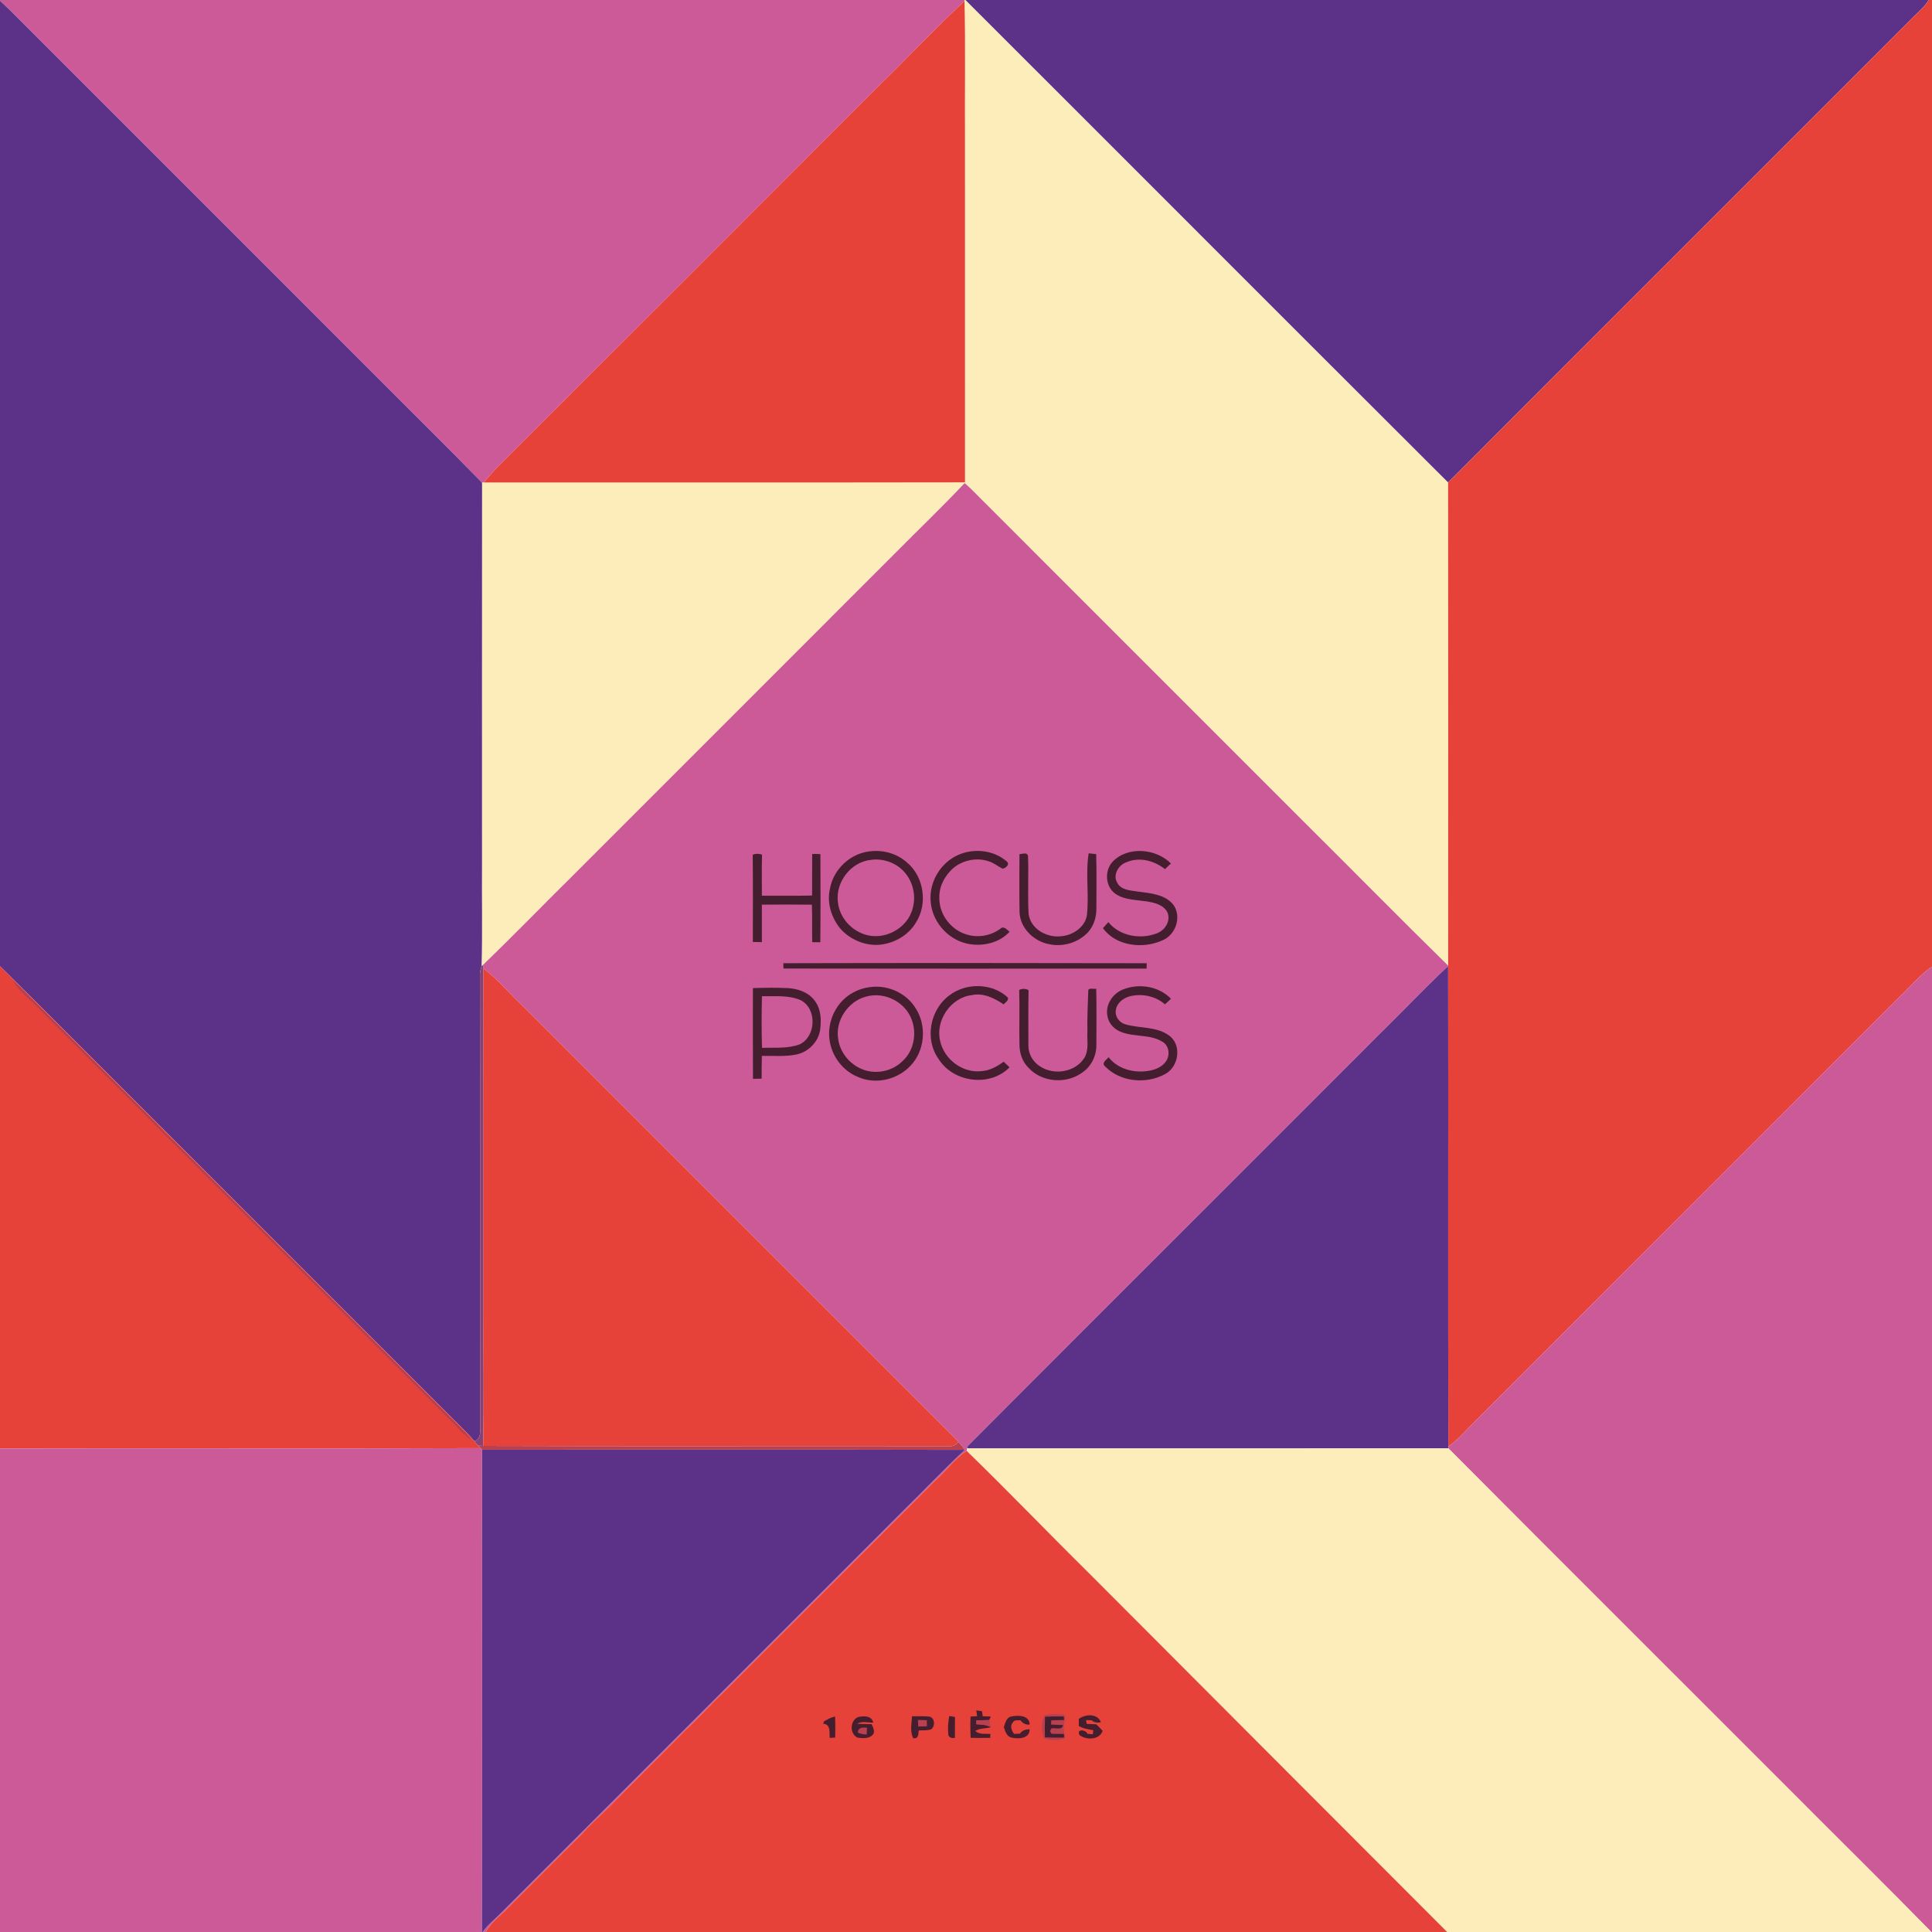 <?xml version="1.0" encoding="UTF-8" ?>
<!DOCTYPE svg PUBLIC "-//W3C//DTD SVG 1.1//EN" "http://www.w3.org/Graphics/SVG/1.1/DTD/svg11.dtd">
<svg width="1000pt" height="1000pt" viewBox="0 0 1000 1000" version="1.1" xmlns="http://www.w3.org/2000/svg">
<path fill="#cc5a98" d=" M 0.00 0.00 L 499.23 0.00 L 499.23 0.44 C 483.51 15.32 468.58 31.02 453.14 46.18 C 388.51 110.86 323.87 175.51 259.18 240.12 C 256.02 243.10 253.18 246.39 250.41 249.73 C 250.19 249.76 249.75 249.82 249.52 249.85 C 231.19 231.04 212.42 212.65 193.91 194.02 C 132.25 132.37 70.60 70.72 8.96 9.05 C 6.06 6.06 3.03 3.21 0.00 0.36 L 0.00 0.00 Z" />
<path fill="#fdedbb" d=" M 499.23 0.00 L 499.71 0.00 C 583.03 83.19 666.17 166.57 749.53 249.71 C 749.64 333.08 749.59 416.44 749.56 499.80 C 724.25 475.00 699.42 449.71 674.27 424.75 C 619.47 369.90 564.62 315.10 509.81 260.26 C 506.30 256.85 503.02 253.20 499.29 250.03 C 487.64 262.45 475.29 274.19 463.33 286.32 C 407.86 341.84 352.33 397.31 296.84 452.83 C 281.23 468.26 265.96 484.03 250.16 499.26 L 249.27 500.08 C 249.78 482.41 249.34 464.70 249.49 447.01 C 249.51 381.29 249.44 315.57 249.52 249.85 C 249.75 249.82 250.19 249.76 250.41 249.73 C 333.44 249.68 416.46 249.81 499.49 249.66 C 499.47 190.45 499.48 131.24 499.48 72.03 C 499.32 48.17 499.79 24.29 499.23 0.44 L 499.23 0.00 Z" />
<path fill="#5c3288" d=" M 499.71 0.00 L 998.32 0.00 C 995.87 3.92 992.22 6.79 989.04 10.07 C 909.25 89.99 829.25 169.72 749.53 249.71 C 666.17 166.57 583.03 83.19 499.71 0.00 Z" />
<path fill="#e64239" d=" M 998.32 0.00 L 1000.00 0.00 L 1000.00 500.33 C 993.81 504.62 989.03 510.49 983.61 515.64 C 909.57 589.61 835.64 663.67 761.59 737.62 C 757.79 741.50 754.17 745.61 749.67 748.71 C 749.45 665.82 749.70 582.93 749.55 500.04 L 749.56 499.80 C 749.59 416.44 749.64 333.08 749.53 249.71 C 829.25 169.72 909.25 89.99 989.04 10.07 C 992.22 6.79 995.87 3.92 998.32 0.00 Z" />
<path fill="#5c3288" d=" M 0.00 0.36 C 3.03 3.21 6.06 6.06 8.96 9.05 C 70.60 70.72 132.25 132.37 193.91 194.02 C 212.42 212.65 231.19 231.04 249.52 249.85 C 249.44 315.57 249.51 381.29 249.49 447.01 C 249.34 464.70 249.78 482.41 249.27 500.08 C 248.91 501.36 248.46 502.64 248.42 504.00 C 248.55 581.66 248.42 659.33 248.50 737.00 C 248.33 740.26 249.50 744.57 245.55 746.00 C 241.07 740.63 235.81 735.99 230.96 730.98 C 176.83 676.81 122.66 622.69 68.53 568.52 C 45.66 545.75 22.97 522.79 0.00 500.13 L 0.00 0.36 Z" />
<path fill="#e64239" d=" M 453.14 46.18 C 468.58 31.02 483.51 15.32 499.23 0.44 C 499.79 24.29 499.32 48.17 499.48 72.03 C 499.48 131.24 499.47 190.45 499.49 249.66 C 416.46 249.81 333.44 249.68 250.41 249.73 C 253.18 246.39 256.02 243.10 259.18 240.12 C 323.87 175.51 388.51 110.86 453.14 46.18 Z" />
<path fill="#cc5a98" d=" M 463.33 286.32 C 475.29 274.19 487.64 262.45 499.29 250.03 C 503.02 253.20 506.30 256.85 509.81 260.26 C 564.62 315.10 619.47 369.90 674.27 424.75 C 699.42 449.71 724.25 475.00 749.56 499.80 L 749.55 500.04 C 737.21 511.53 725.69 523.86 713.61 535.62 C 642.69 606.71 571.51 677.56 500.66 748.72 L 500.53 749.70 C 500.47 750.12 500.42 750.55 500.38 750.99 C 493.78 755.07 489.50 761.79 483.61 766.73 C 447.26 803.34 410.58 839.62 374.20 876.19 C 367.43 882.43 361.49 889.49 354.62 895.63 C 341.77 908.78 328.61 921.61 315.79 934.80 C 310.68 939.65 305.46 944.40 300.76 949.67 C 288.12 962.08 275.68 974.67 263.17 987.20 C 259.21 991.42 254.20 994.76 251.45 1000.00 L 249.83 1000.00 C 252.62 996.11 256.48 993.17 259.78 989.75 C 328.94 920.59 398.10 851.44 467.25 782.27 C 478.05 771.74 488.38 760.73 499.42 750.44 C 498.35 749.03 497.30 747.63 496.15 746.31 C 420.90 671.09 345.66 595.85 270.44 520.59 C 263.63 514.21 257.69 506.91 250.25 501.22 C 250.23 500.73 250.18 499.75 250.16 499.26 C 265.96 484.03 281.23 468.26 296.84 452.83 C 352.33 397.31 407.86 341.84 463.33 286.32 Z" />
<path fill="#441e2e" d=" M 447.12 441.22 C 454.85 439.25 463.60 441.06 469.54 446.50 C 478.40 453.96 480.28 468.18 473.91 477.80 C 469.91 484.33 462.53 488.40 454.98 489.03 C 447.55 489.54 440.09 486.31 435.10 480.84 C 430.36 475.18 427.88 467.33 429.58 460.04 C 431.13 451.07 438.32 443.45 447.12 441.22 Z" />
<path fill="#441e2e" d=" M 494.50 443.23 C 502.81 438.78 514.00 439.61 521.15 445.93 C 522.85 447.40 520.54 449.35 519.01 449.64 C 516.43 448.46 514.26 446.47 511.50 445.73 C 504.49 443.42 496.18 445.73 491.39 451.35 C 488.12 455.06 485.92 459.97 486.20 464.98 C 486.15 473.62 492.61 481.75 500.95 483.87 C 506.66 485.44 512.93 484.25 517.71 480.77 C 519.49 478.97 521.16 481.22 522.54 482.28 C 517.05 488.32 507.78 490.21 500.04 488.29 C 489.95 485.84 482.13 476.36 481.67 466.00 C 481.07 456.80 486.35 447.51 494.50 443.23 Z" />
<path fill="#441e2e" d=" M 575.95 445.96 C 583.84 437.82 598.35 439.19 606.07 446.93 C 605.03 447.90 604.02 448.88 602.99 449.86 C 597.47 445.46 589.68 443.38 583.00 446.31 C 578.94 447.70 575.88 452.81 578.23 456.83 C 580.17 460.74 585.10 460.88 588.88 461.46 C 595.38 462.36 603.15 462.82 607.47 468.50 C 611.64 474.66 608.56 483.83 601.79 486.67 C 591.78 491.32 577.62 489.80 570.87 480.40 C 571.81 479.36 572.75 478.33 573.69 477.30 C 579.58 484.61 590.48 486.40 598.95 483.03 C 603.01 481.40 605.97 476.87 604.37 472.50 C 602.45 468.24 597.35 467.16 593.19 466.51 C 587.86 465.73 582.01 465.80 577.40 462.68 C 572.05 458.96 571.56 450.59 575.95 445.96 Z" />
<path fill="#441e2e" d=" M 389.61 442.45 C 391.17 441.73 392.81 441.82 394.41 442.34 C 394.26 449.43 394.35 456.52 394.35 463.61 C 403.01 463.57 411.68 463.76 420.34 463.52 C 420.40 456.36 420.31 449.19 420.39 442.03 C 421.80 441.98 423.22 441.99 424.65 442.10 C 424.68 457.31 424.77 472.51 424.60 487.72 C 423.20 487.70 421.80 487.68 420.41 487.66 C 420.25 481.19 420.49 474.72 420.23 468.25 C 411.60 468.16 402.97 468.18 394.34 468.24 C 394.33 474.70 394.32 481.16 394.35 487.63 C 392.78 487.63 391.22 487.61 389.67 487.57 C 389.70 472.53 389.77 457.49 389.61 442.45 Z" />
<path fill="#441e2e" d=" M 527.67 442.09 C 529.18 442.13 531.45 440.88 532.09 442.96 C 532.49 452.95 531.85 462.98 532.40 472.96 C 533.34 480.76 541.77 485.47 549.12 484.60 C 555.17 484.19 561.60 479.98 562.59 473.68 C 563.77 463.04 561.79 452.26 563.50 441.67 C 564.47 441.78 566.41 441.99 567.38 442.10 C 567.67 451.38 567.49 460.68 567.49 469.96 C 567.56 474.42 566.29 478.99 563.29 482.38 C 558.24 487.89 550.16 490.35 542.88 488.67 C 534.96 487.15 527.92 480.29 527.71 471.96 C 527.54 462.01 527.65 452.05 527.67 442.09 Z" />
<path fill="#cc5a98" d=" M 450.80 445.07 C 456.52 444.24 462.63 446.14 466.86 450.10 C 472.25 455.05 474.41 463.13 472.41 470.14 C 469.76 480.73 457.28 487.24 447.06 483.48 C 439.98 481.03 434.42 474.43 433.70 466.91 C 432.36 456.62 440.39 446.12 450.80 445.07 Z" />
<path fill="#441e2e" d=" M 405.42 498.56 C 468.13 498.40 530.84 498.43 593.55 498.56 C 593.53 499.25 593.49 500.63 593.46 501.32 C 530.82 501.41 468.17 501.40 405.53 501.31 C 405.50 500.63 405.45 499.25 405.42 498.56 Z" />
<path fill="#e64239" d=" M 0.00 500.13 C 22.97 522.79 45.66 545.75 68.53 568.52 C 122.66 622.69 176.83 676.81 230.96 730.98 C 235.81 735.99 241.07 740.63 245.55 746.00 C 246.18 746.76 246.82 747.53 247.49 748.28 C 247.78 748.60 248.36 749.24 248.65 749.56 C 165.77 749.89 82.88 749.53 0.00 749.75 L 0.00 500.13 Z" />
<path fill="#884174" d=" M 248.42 504.00 C 248.46 502.64 248.91 501.36 249.27 500.08 L 250.16 499.26 C 250.18 499.75 250.23 500.73 250.25 501.22 C 250.34 559.81 250.26 618.41 250.29 677.01 C 250.14 700.80 250.58 724.61 250.08 748.40 C 249.43 748.37 248.14 748.31 247.49 748.28 C 246.82 747.53 246.18 746.76 245.55 746.00 C 249.50 744.57 248.33 740.26 248.50 737.00 C 248.42 659.33 248.55 581.66 248.42 504.00 Z" />
<path fill="#5c3288" d=" M 749.55 500.04 C 749.70 582.93 749.45 665.82 749.67 748.71 C 749.68 748.95 749.70 749.44 749.71 749.69 C 666.65 749.73 583.59 749.70 500.53 749.70 L 500.66 748.72 C 571.51 677.56 642.69 606.71 713.61 535.62 C 725.69 523.86 737.21 511.53 749.55 500.04 Z" />
<path fill="#cc5a98" d=" M 983.61 515.64 C 989.03 510.49 993.81 504.62 1000.00 500.33 L 1000.00 1000.00 L 999.69 1000.00 C 974.81 974.63 949.47 949.71 924.42 924.51 C 866.19 866.22 807.82 808.08 749.71 749.69 C 749.70 749.44 749.68 748.95 749.67 748.71 C 754.17 745.61 757.79 741.50 761.59 737.62 C 835.64 663.67 909.57 589.61 983.61 515.64 Z" />
<path fill="#e64239" d=" M 250.25 501.22 C 257.69 506.91 263.63 514.21 270.44 520.59 C 345.66 595.85 420.90 671.09 496.15 746.31 C 494.85 747.91 493.10 748.81 491.01 748.54 C 410.70 748.41 330.39 748.68 250.08 748.40 C 250.58 724.61 250.14 700.80 250.29 677.01 C 250.26 618.41 250.34 559.81 250.25 501.22 Z" />
<path fill="#b94050" d=" M 6.69 507.96 C 10.38 510.31 13.23 513.66 16.25 516.76 C 34.07 534.29 51.46 552.25 69.31 569.74 C 74.53 575.15 80.05 580.26 85.02 585.90 C 100.51 600.40 115.08 615.87 130.29 630.69 C 134.85 635.82 140.02 640.33 144.59 645.45 C 152.72 652.64 159.86 660.85 167.77 668.24 C 191.63 692.03 215.41 715.92 239.20 739.78 C 240.92 741.53 242.45 743.47 243.92 745.45 C 240.76 743.19 238.06 740.41 235.45 737.56 C 163.98 666.05 92.43 594.63 21.02 523.07 C 16.34 517.95 10.51 513.83 6.69 507.96 Z" />
<path fill="#441e2e" d=" M 453.00 510.71 C 461.37 510.52 469.77 514.84 474.07 522.10 C 479.74 531.03 478.73 543.69 471.45 551.43 C 464.70 558.85 453.14 561.58 443.93 557.36 C 436.03 554.17 430.40 546.45 429.34 538.05 C 428.03 528.39 433.09 518.10 441.83 513.62 C 445.23 511.73 449.13 510.85 453.00 510.71 Z" />
<path fill="#441e2e" d=" M 491.31 515.27 C 499.96 508.51 513.63 508.73 521.68 516.34 C 522.17 517.96 520.32 518.77 519.52 519.88 C 514.69 516.67 509.02 513.76 503.04 515.06 C 492.09 516.33 484.03 528.19 486.63 538.85 C 488.70 548.36 498.36 555.61 508.12 554.41 C 512.37 554.13 516.12 551.94 519.53 549.55 C 520.53 550.51 521.52 551.47 522.53 552.44 C 512.42 562.83 493.37 560.33 485.80 548.10 C 478.49 537.93 481.34 522.61 491.31 515.27 Z" />
<path fill="#441e2e" d=" M 581.14 512.20 C 589.40 508.82 599.79 510.40 606.09 516.94 C 605.06 517.91 604.02 518.88 603.01 519.86 C 597.98 515.46 590.91 514.08 584.51 515.74 C 581.21 516.76 578.00 519.26 577.55 522.90 C 577.01 526.23 579.42 529.37 582.59 530.22 C 590.00 532.36 598.54 531.21 605.07 535.95 C 611.90 540.79 610.15 552.30 602.99 555.97 C 593.30 561.30 579.72 560.06 571.94 551.90 C 569.92 550.16 572.81 548.52 573.79 547.22 C 579.14 554.06 588.85 555.94 596.93 553.74 C 599.59 552.91 602.28 551.46 603.74 548.99 C 605.70 545.85 605.04 541.06 601.64 539.19 C 595.32 535.28 587.42 536.82 580.65 534.27 C 577.02 533.04 573.93 529.98 573.25 526.14 C 571.91 520.32 575.76 514.35 581.14 512.20 Z" />
<path fill="#441e2e" d=" M 389.71 511.44 C 395.77 511.25 401.85 511.15 407.92 511.44 C 413.40 511.74 419.27 513.95 422.28 518.81 C 425.01 522.92 425.11 528.13 424.53 532.88 C 423.67 539.29 418.36 544.59 412.08 545.84 C 406.24 547.00 400.25 546.38 394.34 546.54 C 394.24 550.46 394.22 554.39 394.23 558.32 C 392.73 558.34 391.24 558.36 389.75 558.39 C 389.65 542.74 389.71 527.09 389.71 511.44 Z" />
<path fill="#441e2e" d=" M 527.55 512.39 C 529.12 511.62 530.82 511.66 532.38 512.49 C 532.19 522.00 532.29 531.51 532.30 541.02 C 532.18 545.38 534.57 549.59 538.24 551.89 C 545.45 556.77 556.50 555.05 561.26 547.55 C 563.72 543.48 562.58 538.50 562.84 534.01 C 562.68 527.00 563.05 520.00 563.27 513.01 C 563.20 510.89 566.19 512.15 567.41 511.73 C 567.62 521.46 567.53 531.20 567.48 540.93 C 567.54 546.73 564.57 552.48 559.60 555.54 C 551.34 561.18 539.05 560.14 532.29 552.60 C 529.16 549.57 527.76 545.20 527.68 540.93 C 527.47 531.42 527.82 521.90 527.55 512.39 Z" />
<path fill="#cc5a98" d=" M 448.52 515.77 C 458.01 513.22 468.73 518.69 471.98 528.00 C 474.62 535.19 472.93 543.97 467.18 549.19 C 462.24 554.15 454.57 556.00 447.88 554.01 C 440.73 551.84 434.93 545.45 433.88 538.00 C 432.10 528.29 439.03 518.12 448.52 515.77 Z" />
<path fill="#cc5a98" d=" M 394.43 542.35 C 394.11 533.44 394.18 524.52 394.39 515.62 C 401.10 515.78 408.20 514.93 414.51 517.73 C 422.95 522.14 422.44 536.38 413.99 540.53 C 407.76 542.88 400.95 542.14 394.43 542.35 Z" />
<path fill="#b94050" d=" M 496.15 746.31 C 497.30 747.63 498.35 749.03 499.42 750.44 C 416.12 750.25 332.81 750.39 249.51 750.37 L 248.65 749.56 C 248.36 749.24 247.78 748.60 247.49 748.28 C 248.14 748.31 249.43 748.37 250.08 748.40 C 330.39 748.68 410.70 748.41 491.01 748.54 C 493.10 748.81 494.85 747.91 496.15 746.31 Z" />
<path fill="#cc5a98" d=" M 0.00 749.75 C 82.88 749.53 165.77 749.89 248.65 749.56 L 249.51 750.37 C 249.45 833.58 249.66 916.79 249.40 1000.00 L 0.00 1000.00 L 0.00 749.75 Z" />
<path fill="#5c3288" d=" M 249.51 750.37 C 332.81 750.39 416.12 750.25 499.42 750.44 C 488.38 760.73 478.05 771.74 467.25 782.27 C 398.10 851.44 328.94 920.59 259.78 989.75 C 256.48 993.17 252.62 996.11 249.83 1000.00 L 249.40 1000.00 C 249.66 916.79 249.45 833.58 249.51 750.37 Z" />
<path fill="#fdedbb" d=" M 500.38 750.99 C 500.42 750.55 500.47 750.12 500.53 749.70 C 583.59 749.70 666.65 749.73 749.71 749.69 C 807.82 808.08 866.19 866.22 924.42 924.51 C 949.47 949.71 974.81 974.63 999.69 1000.00 L 749.05 1000.00 C 687.26 938.12 625.46 876.26 563.73 814.33 C 542.48 793.35 521.81 771.79 500.38 750.99 Z" />
<path fill="#e64239" d=" M 483.61 766.73 C 489.50 761.79 493.78 755.07 500.38 750.99 C 521.81 771.79 542.48 793.35 563.73 814.33 C 625.46 876.26 687.26 938.12 749.05 1000.00 L 251.45 1000.00 C 254.20 994.76 259.21 991.42 263.17 987.20 C 275.68 974.67 288.12 962.08 300.76 949.67 C 305.46 944.40 310.68 939.65 315.79 934.80 C 328.61 921.61 341.77 908.78 354.62 895.63 C 361.49 889.49 367.43 882.43 374.20 876.19 C 410.58 839.62 447.26 803.34 483.61 766.73 Z" />
<path fill="#441e2e" d=" M 505.31 885.28 C 506.30 885.41 507.29 885.56 508.28 885.71 C 508.37 886.36 508.56 887.67 508.65 888.32 C 510.04 888.35 511.43 888.41 512.84 888.48 C 512.63 888.93 512.21 889.84 512.00 890.30 C 509.78 890.33 507.56 890.40 505.35 890.46 C 505.36 890.96 505.37 891.98 505.38 892.48 C 507.95 892.58 510.58 892.73 512.91 893.98 C 510.21 894.81 507.21 894.35 504.76 895.96 C 506.97 897.85 509.96 897.34 512.64 897.47 L 512.53 899.52 C 509.16 899.55 505.79 899.55 502.42 899.50 C 502.22 895.83 502.20 892.16 502.34 888.49 C 503.48 888.41 504.62 888.34 505.77 888.28 C 505.61 887.27 505.46 886.27 505.31 885.28 Z" />
<path fill="#b94050" d=" M 540.73 887.69 C 543.98 887.03 547.37 887.08 550.65 887.49 C 552.01 888.30 550.97 890.10 550.99 891.35 C 550.36 894.06 550.65 896.84 551.54 899.46 C 548.12 901.14 543.80 901.06 540.31 899.66 C 539.01 896.01 538.72 891.11 540.73 887.69 Z" />
<path fill="#441e2e" d=" M 472.07 888.36 C 475.23 888.40 478.44 888.11 481.58 888.63 C 483.98 889.90 484.03 893.46 481.97 895.11 C 479.90 895.78 477.67 895.54 475.53 895.68 C 475.28 897.59 475.49 900.16 472.69 899.67 C 470.87 896.22 471.88 892.07 472.07 888.36 Z" />
<path fill="#441e2e" d=" M 491.32 888.20 C 492.31 888.35 493.29 888.51 494.29 888.69 C 494.29 892.28 494.28 895.87 494.26 899.47 C 492.39 899.92 490.62 899.16 490.79 897.01 C 490.51 894.06 490.84 891.10 491.32 888.20 Z" />
<path fill="#441e2e" d=" M 523.54 888.43 C 527.09 887.74 532.75 887.71 532.99 892.62 C 530.94 892.87 529.36 892.03 528.21 890.43 C 526.90 890.54 525.17 890.04 524.34 891.39 C 522.62 893.11 523.56 895.81 524.91 897.46 C 525.65 897.43 527.13 897.38 527.87 897.35 C 529.09 895.68 530.92 895.02 532.95 895.09 C 532.93 900.04 526.99 900.21 523.42 899.34 C 520.97 898.73 520.35 896.03 519.57 894.00 C 520.32 891.86 520.86 888.89 523.54 888.43 Z" />
<path fill="#441e2e" d=" M 558.40 889.72 C 561.80 887.09 568.09 886.83 569.84 891.47 C 568.07 891.72 566.34 891.72 565.03 890.39 C 564.31 890.38 562.87 890.34 562.15 890.33 C 562.23 890.82 562.39 891.79 562.47 892.28 C 564.11 892.36 565.74 892.42 567.40 892.49 C 568.55 893.56 569.65 894.69 570.72 895.88 C 569.08 900.72 562.17 900.75 558.73 898.04 C 557.05 894.75 561.99 895.18 562.86 897.41 C 563.77 897.48 564.70 897.56 565.63 897.65 C 565.70 897.13 565.84 896.09 565.91 895.58 C 563.34 895.06 560.66 894.73 558.38 893.36 C 558.38 892.45 558.40 890.63 558.40 889.72 Z" />
<path fill="#441e2e" d=" M 426.64 890.84 C 428.45 889.94 430.21 888.80 432.26 888.51 C 432.38 892.12 432.38 895.73 432.29 899.35 C 431.57 899.39 430.14 899.48 429.43 899.52 C 429.25 896.71 430.07 892.43 426.06 892.20 C 426.21 891.86 426.50 891.18 426.64 890.84 Z" />
<path fill="#441e2e" d=" M 443.85 899.39 C 439.70 897.48 439.90 890.64 444.02 888.79 C 446.89 888.07 451.17 887.90 451.99 891.62 C 449.24 891.71 446.16 890.64 443.67 892.24 C 446.17 892.31 448.67 892.34 451.17 892.45 C 451.78 893.91 452.66 895.42 452.24 897.09 C 450.64 900.11 446.71 899.82 443.85 899.39 Z" />
<path fill="#441e2e" d=" M 540.90 888.57 C 544.14 888.41 547.39 888.36 550.64 888.45 L 550.76 890.25 C 548.55 890.30 546.35 890.37 544.15 890.44 C 544.11 890.98 544.04 892.08 544.01 892.63 C 546.08 892.70 548.16 892.77 550.24 892.89 C 549.80 895.74 546.19 894.20 544.25 894.61 C 544.07 894.96 543.69 895.65 543.50 895.99 C 543.69 896.35 544.07 897.06 544.26 897.42 C 546.42 897.44 548.57 897.47 550.74 897.52 L 550.73 899.36 C 547.43 899.43 544.14 899.40 540.85 899.28 C 540.74 895.71 540.76 892.13 540.90 888.57 Z" />
<path fill="#b94050" d=" M 475.13 890.24 C 476.66 890.27 478.20 890.31 479.75 890.37 C 479.79 891.41 479.79 892.46 479.76 893.53 C 478.25 893.55 476.76 893.60 475.27 893.65 C 475.22 892.50 475.17 891.36 475.13 890.24 Z" />
<path fill="#b94050" d=" M 505.35 890.46 C 507.56 890.40 509.78 890.33 512.00 890.30 C 512.27 891.51 512.53 892.76 512.91 893.98 C 510.58 892.73 507.95 892.58 505.38 892.48 C 505.37 891.98 505.36 890.96 505.35 890.46 Z" />
<path fill="#b94050" d=" M 444.07 896.85 C 444.01 894.05 446.65 894.03 448.76 894.30 C 448.73 895.45 448.68 896.60 448.61 897.77 C 447.04 897.72 445.50 897.48 444.07 896.85 Z" />
</svg>
